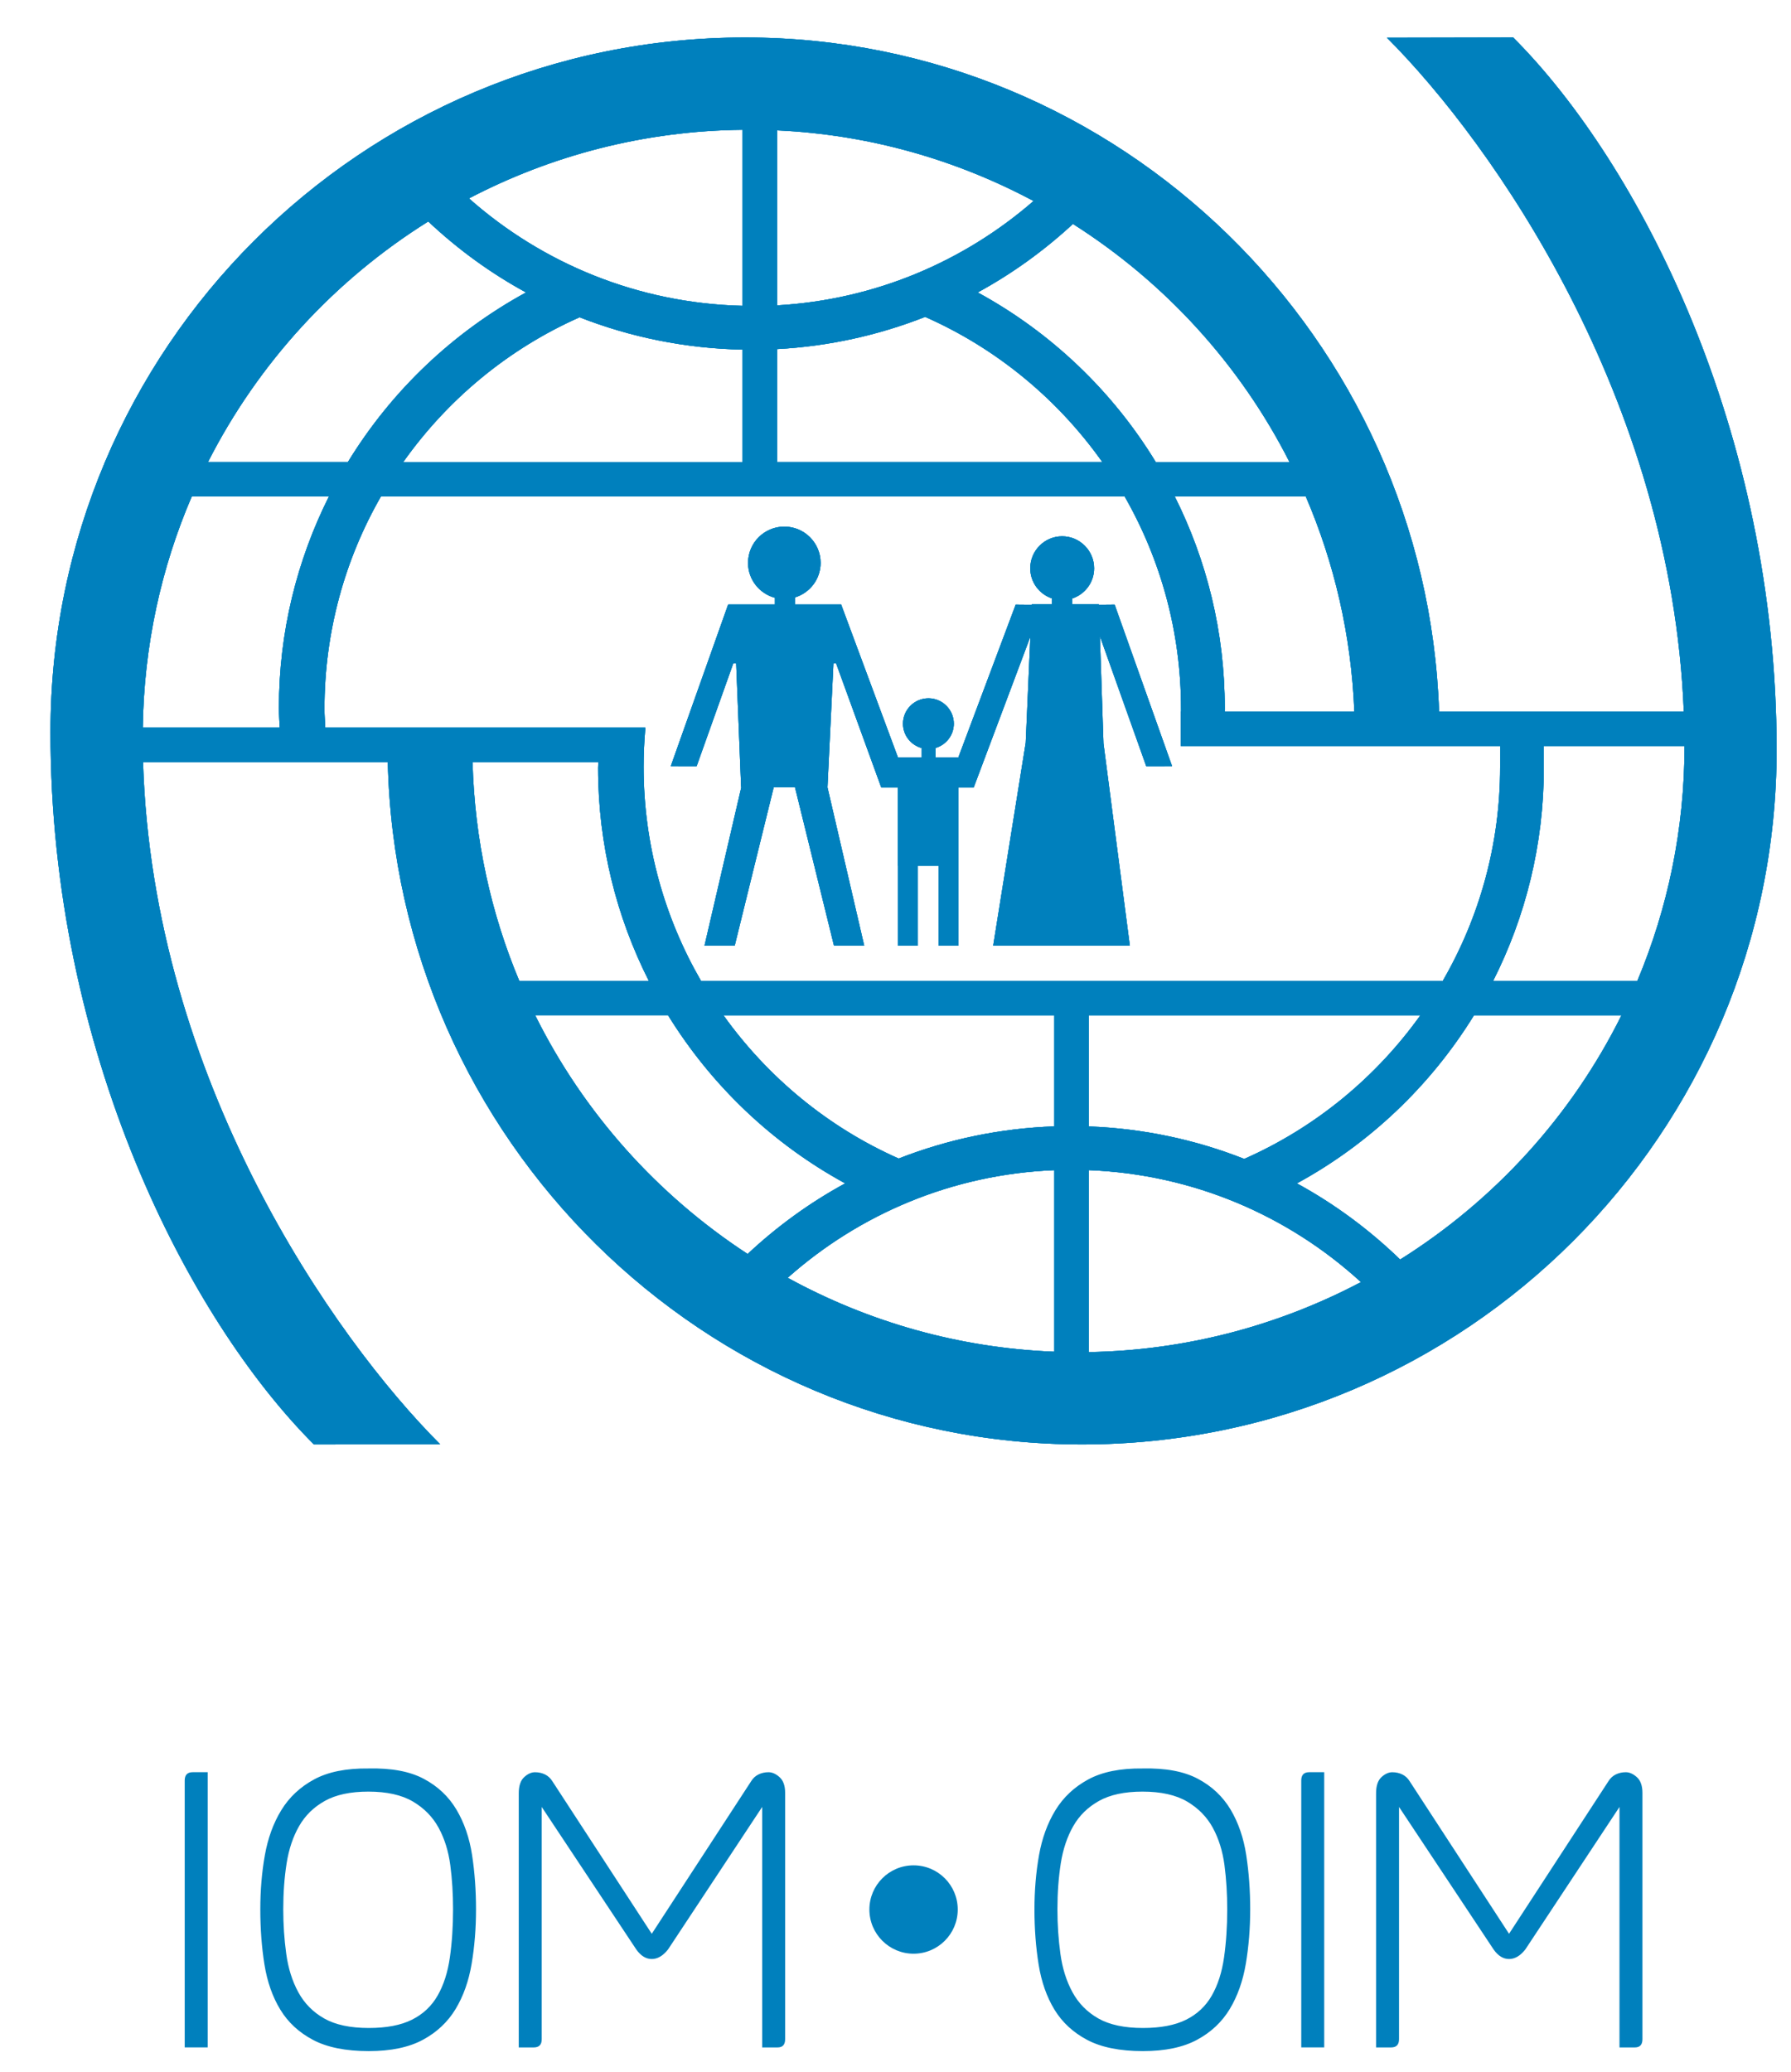 <?xml version="1.0" encoding="utf-8"?>
<!-- Generator: Adobe Illustrator 16.0.0, SVG Export Plug-In . SVG Version: 6.00 Build 0)  -->
<!DOCTYPE svg PUBLIC "-//W3C//DTD SVG 1.1//EN" "http://www.w3.org/Graphics/SVG/1.1/DTD/svg11.dtd">
<svg version="1.1" id="Layer_1" xmlns="http://www.w3.org/2000/svg" xmlns:xlink="http://www.w3.org/1999/xlink" x="0px" y="0px"
	 width="125.877px" height="145.614px" viewBox="0 0 125.877 145.614" enable-background="new 0 0 125.877 145.614"
	 xml:space="preserve">
<g>
	<path fill-rule="evenodd" clip-rule="evenodd" fill="#0080BD" d="M106.352,2.635L106.352,2.635l-8.871,0.018
		c7.438,7.437,19.984,25.339,20.861,47.354h-17.199C100.25,23.82,78.758,2.635,52.368,2.635c-26.963,0-48.82,21.856-48.82,48.821
		c0,22.439,9.685,41.227,18.515,50.055l8.872-0.012c-7.504-7.502-20.205-25.654-20.88-47.939h17.201
		c0.598,26.453,22.205,47.951,48.791,47.951c26.961,0,48.82-21.855,48.82-48.816C124.868,30.25,115.18,11.469,106.352,2.635
		 M95.186,50.007L95.186,50.007h-9.109c0-0.09,0.004-0.17,0.004-0.256c0-5.346-1.273-10.387-3.516-14.86h9.209
		C93.782,39.56,94.975,44.657,95.186,50.007z M90.631,32.472L90.631,32.472c-3.477-6.857-8.764-12.636-15.221-16.734
		c-2.02,1.867-4.262,3.49-6.693,4.814c5.148,2.803,9.473,6.928,12.514,11.92H90.631z M54.615,24.533L54.615,24.533
		c3.655-0.196,7.155-0.983,10.407-2.263c5.021,2.215,9.314,5.77,12.453,10.201h-22.86V24.533z M72.641,14.126L72.641,14.126
		c-4.883,4.246-11.144,6.945-18.026,7.334V9.162C61.114,9.458,67.221,11.233,72.641,14.126z M52.193,21.492L52.193,21.492V9.121
		c-6.94,0.07-13.469,1.813-19.233,4.822C38.105,18.498,44.819,21.317,52.193,21.492z M52.193,24.571L52.193,24.571
		c-4.038-0.082-7.899-0.881-11.458-2.273c-5.002,2.215-9.271,5.76-12.395,10.174h23.853V24.571z M30.099,15.565L30.099,15.565
		c2.062,1.942,4.367,3.624,6.872,4.988c-5.144,2.805-9.469,6.926-12.52,11.918h-9.833C18.147,25.522,23.522,19.675,30.099,15.565z
		 M23.118,34.891L23.118,34.891c-2.241,4.473-3.515,9.514-3.515,14.86c0,0.467,0.036,0.926,0.054,1.387h-9.621
		c0.079-5.764,1.292-11.248,3.442-16.247H23.118z M33.213,53.56L33.213,53.56h8.837c-0.003,0.137-0.015,0.27-0.015,0.4
		c0,5.395,1.291,10.475,3.567,14.975h-9.105C34.504,64.187,33.357,59.003,33.213,53.56z M37.616,71.356L37.616,71.356
		c3.396,6.838,8.579,12.625,14.93,16.771c2.057-1.93,4.359-3.604,6.857-4.963c-5.11-2.785-9.401-6.875-12.447-11.809H37.616z
		 M74.1,94.995L74.1,94.995c-6.777-0.266-13.136-2.125-18.739-5.195c5.025-4.465,11.552-7.273,18.739-7.564V94.995z M74.1,79.159
		L74.1,79.159c-3.854,0.137-7.531,0.926-10.939,2.26c-4.959-2.197-9.193-5.703-12.313-10.063H74.1V79.159z M49.27,68.935
		L49.27,68.935h52.131c2.563-4.428,4.033-9.557,4.033-15.037v-1.469H82.989v-2.422h0.018v-0.189c0-5.432-1.445-10.527-3.963-14.926
		H26.772c-2.523,4.399-3.967,9.495-3.967,14.926c0,0.445,0.038,0.881,0.058,1.32h22.488v0.184h-0.006
		c-0.072,0.846-0.11,1.713-0.11,2.576C45.235,59.378,46.709,64.507,49.27,68.935z M99.827,71.356L99.827,71.356H76.518v7.807
		c3.848,0.143,7.523,0.938,10.932,2.283C92.432,79.247,96.694,75.735,99.827,71.356z M76.518,95.022L76.518,95.022
		c6.91-0.117,13.402-1.896,19.135-4.918c-5.084-4.656-11.768-7.582-19.135-7.869V95.022z M98.407,88.517L98.407,88.517
		c-2.158-2.092-4.594-3.898-7.258-5.352c5.107-2.783,9.4-6.871,12.445-11.809h10.367C110.456,78.417,105.043,84.353,98.407,88.517z
		 M115.077,68.935h-10.135c2.275-4.5,3.564-9.586,3.564-14.975v-1.531h9.887v0.006C118.393,58.288,117.211,63.856,115.077,68.935z"
		/>
	<path fill-rule="evenodd" clip-rule="evenodd" fill="#0080BD" d="M82.377,53.843L78.34,42.489l-1.109,0.01l-0.004-0.027h-1.879
		v-0.408c0.896-0.289,1.551-1.127,1.551-2.125c0-1.238-1.01-2.249-2.246-2.249c-1.242,0-2.244,1.01-2.244,2.249
		c0,0.99,0.643,1.822,1.531,2.117v0.416h-1.424v0.027l-1.129-0.01L67.35,53.245h0.004v-0.014h-1.605v-0.664
		c0.743-0.217,1.289-0.898,1.289-1.709c0-0.98-0.803-1.783-1.784-1.783c-0.989,0-1.79,0.803-1.79,1.783
		c0,0.826,0.561,1.508,1.319,1.715v0.658h-1.675v-0.006L59.12,42.489v-0.006h-3.247v-0.498c1.042-0.318,1.802-1.281,1.802-2.426
		c0-1.406-1.139-2.549-2.55-2.549s-2.55,1.143-2.55,2.549c0,1.178,0.805,2.162,1.889,2.453v0.471h-3.267v0.006h-0.022l-4.03,11.354
		l1.817,0.002l2.577-7.229h0.201l0.349,8.705h0.014l-2.588,11.137l2.125-0.004l2.741-11.133h1.492l2.741,11.133l2.126,0.004
		l-2.585-11.137h0.004l0.42-8.705h0.184l3.174,8.725h1.172v5.498h0.01v5.623h1.387v-5.623h1.463v5.623h1.387v-5.623v-0.211v-5.287
		h1.08l3.982-10.6l-0.328,7.461l-2.285,14.252h9.604l-1.852-14.205l-0.252-7.541l3.256,9.137L82.377,53.843z"/>
	<path fill-rule="evenodd" clip-rule="evenodd" fill="#0080BD" d="M106.352,2.635L106.352,2.635l-8.871,0.018
		c7.438,7.437,19.984,25.339,20.861,47.354h-17.199C100.25,23.82,78.758,2.635,52.368,2.635c-26.963,0-48.82,21.856-48.82,48.821
		c0,22.439,9.685,41.227,18.515,50.055l8.872-0.012c-7.504-7.502-20.205-25.654-20.88-47.939h17.201
		c0.598,26.453,22.205,47.951,48.791,47.951c26.961,0,48.82-21.855,48.82-48.816C124.868,30.25,115.18,11.469,106.352,2.635
		 M95.186,50.007L95.186,50.007h-9.109c0-0.09,0.004-0.17,0.004-0.256c0-5.346-1.273-10.387-3.516-14.86h9.209
		C93.782,39.56,94.975,44.657,95.186,50.007z M90.631,32.472L90.631,32.472c-3.477-6.857-8.764-12.636-15.221-16.734
		c-2.02,1.867-4.262,3.49-6.693,4.814c5.148,2.803,9.473,6.928,12.514,11.92H90.631z M54.615,24.533L54.615,24.533
		c3.655-0.196,7.155-0.983,10.407-2.263c5.021,2.215,9.314,5.77,12.453,10.201h-22.86V24.533z M72.641,14.126L72.641,14.126
		c-4.883,4.246-11.144,6.945-18.026,7.334V9.162C61.114,9.458,67.221,11.233,72.641,14.126z M52.193,21.492L52.193,21.492V9.121
		c-6.94,0.07-13.469,1.813-19.233,4.822C38.105,18.498,44.819,21.317,52.193,21.492z M52.193,24.571L52.193,24.571
		c-4.038-0.082-7.899-0.881-11.458-2.273c-5.002,2.215-9.271,5.76-12.395,10.174h23.853V24.571z M30.099,15.565L30.099,15.565
		c2.062,1.942,4.367,3.624,6.872,4.988c-5.144,2.805-9.469,6.926-12.52,11.918h-9.833C18.147,25.522,23.522,19.675,30.099,15.565z
		 M23.118,34.891L23.118,34.891c-2.241,4.473-3.515,9.514-3.515,14.86c0,0.467,0.036,0.926,0.054,1.387h-9.621
		c0.079-5.764,1.292-11.248,3.442-16.247H23.118z M33.213,53.56L33.213,53.56h8.837c-0.003,0.137-0.015,0.27-0.015,0.4
		c0,5.395,1.291,10.475,3.567,14.975h-9.105C34.504,64.187,33.357,59.003,33.213,53.56z M37.616,71.356L37.616,71.356
		c3.396,6.838,8.579,12.625,14.93,16.771c2.057-1.93,4.359-3.604,6.857-4.963c-5.11-2.785-9.401-6.875-12.447-11.809H37.616z
		 M74.1,94.995L74.1,94.995c-6.777-0.266-13.136-2.125-18.739-5.195c5.025-4.465,11.552-7.273,18.739-7.564V94.995z M74.1,79.159
		L74.1,79.159c-3.854,0.137-7.531,0.926-10.939,2.26c-4.959-2.197-9.193-5.703-12.313-10.063H74.1V79.159z M49.27,68.935
		L49.27,68.935h52.131c2.563-4.428,4.033-9.557,4.033-15.037v-1.469H82.989v-2.422h0.018v-0.189c0-5.432-1.445-10.527-3.963-14.926
		H26.772c-2.523,4.399-3.967,9.495-3.967,14.926c0,0.445,0.038,0.881,0.058,1.32h22.488v0.184h-0.006
		c-0.072,0.846-0.11,1.713-0.11,2.576C45.235,59.378,46.709,64.507,49.27,68.935z M99.827,71.356L99.827,71.356H76.518v7.807
		c3.848,0.143,7.523,0.938,10.932,2.283C92.432,79.247,96.694,75.735,99.827,71.356z M76.518,95.022L76.518,95.022
		c6.91-0.117,13.402-1.896,19.135-4.918c-5.084-4.656-11.768-7.582-19.135-7.869V95.022z M98.407,88.517L98.407,88.517
		c-2.158-2.092-4.594-3.898-7.258-5.352c5.107-2.783,9.4-6.871,12.445-11.809h10.367C110.456,78.417,105.043,84.353,98.407,88.517z
		 M115.077,68.935h-10.135c2.275-4.5,3.564-9.586,3.564-14.975v-1.531h9.887v0.006C118.393,58.288,117.211,63.856,115.077,68.935z"
		/>
	<path fill-rule="evenodd" clip-rule="evenodd" fill="#0080BD" d="M82.377,53.843L78.34,42.489l-1.109,0.01l-0.004-0.027h-1.879
		v-0.408c0.896-0.289,1.551-1.127,1.551-2.125c0-1.238-1.01-2.249-2.246-2.249c-1.242,0-2.244,1.01-2.244,2.249
		c0,0.99,0.643,1.822,1.531,2.117v0.416h-1.424v0.027l-1.129-0.01L67.35,53.245h0.004v-0.014h-1.605v-0.664
		c0.743-0.217,1.289-0.898,1.289-1.709c0-0.98-0.803-1.783-1.784-1.783c-0.989,0-1.79,0.803-1.79,1.783
		c0,0.826,0.561,1.508,1.319,1.715v0.658h-1.675v-0.006L59.12,42.489v-0.006h-3.247v-0.498c1.042-0.318,1.802-1.281,1.802-2.426
		c0-1.406-1.139-2.549-2.55-2.549s-2.55,1.143-2.55,2.549c0,1.178,0.805,2.162,1.889,2.453v0.471h-3.267v0.006h-0.022l-4.03,11.354
		l1.817,0.002l2.577-7.229h0.201l0.349,8.705h0.014l-2.588,11.137l2.125-0.004l2.741-11.133h1.492l2.741,11.133l2.126,0.004
		l-2.585-11.137h0.004l0.42-8.705h0.184l3.174,8.725h1.172v5.498h0.01v5.623h1.387v-5.623h1.463v5.623h1.387v-5.623v-0.211v-5.287
		h1.08l3.982-10.6l-0.328,7.461l-2.285,14.252h9.604l-1.852-14.205l-0.252-7.541l3.256,9.137L82.377,53.843z"/>
	<path fill-rule="evenodd" clip-rule="evenodd" fill="#0080BD" d="M106.352,2.635L106.352,2.635l-8.871,0.018
		c7.438,7.437,19.984,25.339,20.861,47.354h-17.199C100.25,23.82,78.758,2.635,52.368,2.635c-26.963,0-48.82,21.856-48.82,48.821
		c0,22.439,9.685,41.227,18.515,50.055l8.872-0.012c-7.504-7.502-20.205-25.654-20.88-47.939h17.201
		c0.598,26.453,22.205,47.951,48.791,47.951c26.961,0,48.82-21.855,48.82-48.816C124.868,30.25,115.18,11.469,106.352,2.635
		 M95.186,50.007L95.186,50.007h-9.109c0-0.09,0.004-0.17,0.004-0.256c0-5.346-1.273-10.387-3.516-14.86h9.209
		C93.782,39.56,94.975,44.657,95.186,50.007z M90.631,32.472L90.631,32.472c-3.477-6.857-8.764-12.636-15.221-16.734
		c-2.02,1.867-4.262,3.49-6.693,4.814c5.148,2.803,9.473,6.928,12.514,11.92H90.631z M54.615,24.533L54.615,24.533
		c3.655-0.196,7.155-0.983,10.407-2.263c5.021,2.215,9.314,5.77,12.453,10.201h-22.86V24.533z M72.641,14.126L72.641,14.126
		c-4.883,4.246-11.144,6.945-18.026,7.334V9.162C61.114,9.458,67.221,11.233,72.641,14.126z M52.193,21.492L52.193,21.492V9.121
		c-6.94,0.07-13.469,1.813-19.233,4.822C38.105,18.498,44.819,21.317,52.193,21.492z M52.193,24.571L52.193,24.571
		c-4.038-0.082-7.899-0.881-11.458-2.273c-5.002,2.215-9.271,5.76-12.395,10.174h23.853V24.571z M30.099,15.565L30.099,15.565
		c2.062,1.942,4.367,3.624,6.872,4.988c-5.144,2.805-9.469,6.926-12.52,11.918h-9.833C18.147,25.522,23.522,19.675,30.099,15.565z
		 M23.118,34.891L23.118,34.891c-2.241,4.473-3.515,9.514-3.515,14.86c0,0.467,0.036,0.926,0.054,1.387h-9.621
		c0.079-5.764,1.292-11.248,3.442-16.247H23.118z M33.213,53.56L33.213,53.56h8.837c-0.003,0.137-0.015,0.27-0.015,0.4
		c0,5.395,1.291,10.475,3.567,14.975h-9.105C34.504,64.187,33.357,59.003,33.213,53.56z M37.616,71.356L37.616,71.356
		c3.396,6.838,8.579,12.625,14.93,16.771c2.057-1.93,4.359-3.604,6.857-4.963c-5.11-2.785-9.401-6.875-12.447-11.809H37.616z
		 M74.1,94.995L74.1,94.995c-6.777-0.266-13.136-2.125-18.739-5.195c5.025-4.465,11.552-7.273,18.739-7.564V94.995z M74.1,79.159
		L74.1,79.159c-3.854,0.137-7.531,0.926-10.939,2.26c-4.959-2.197-9.193-5.703-12.313-10.063H74.1V79.159z M49.27,68.935
		L49.27,68.935h52.131c2.563-4.428,4.033-9.557,4.033-15.037v-1.469H82.989v-2.422h0.018v-0.189c0-5.432-1.445-10.527-3.963-14.926
		H26.772c-2.523,4.399-3.967,9.495-3.967,14.926c0,0.445,0.038,0.881,0.058,1.32h22.488v0.184h-0.006
		c-0.072,0.846-0.11,1.713-0.11,2.576C45.235,59.378,46.709,64.507,49.27,68.935z M99.827,71.356L99.827,71.356H76.518v7.807
		c3.848,0.143,7.523,0.938,10.932,2.283C92.432,79.247,96.694,75.735,99.827,71.356z M76.518,95.022L76.518,95.022
		c6.91-0.117,13.402-1.896,19.135-4.918c-5.084-4.656-11.768-7.582-19.135-7.869V95.022z M98.407,88.517L98.407,88.517
		c-2.158-2.092-4.594-3.898-7.258-5.352c5.107-2.783,9.4-6.871,12.445-11.809h10.367C110.456,78.417,105.043,84.353,98.407,88.517z
		 M115.077,68.935h-10.135c2.275-4.5,3.564-9.586,3.564-14.975v-1.531h9.887v0.006C118.393,58.288,117.211,63.856,115.077,68.935z"
		/>
	<path fill-rule="evenodd" clip-rule="evenodd" fill="#0080BD" d="M82.377,53.843L78.34,42.489l-1.109,0.01l-0.004-0.027h-1.879
		v-0.408c0.896-0.289,1.551-1.127,1.551-2.125c0-1.238-1.01-2.249-2.246-2.249c-1.242,0-2.244,1.01-2.244,2.249
		c0,0.99,0.643,1.822,1.531,2.117v0.416h-1.424v0.027l-1.129-0.01L67.35,53.245h0.004v-0.014h-1.605v-0.664
		c0.743-0.217,1.289-0.898,1.289-1.709c0-0.98-0.803-1.783-1.784-1.783c-0.989,0-1.79,0.803-1.79,1.783
		c0,0.826,0.561,1.508,1.319,1.715v0.658h-1.675v-0.006L59.12,42.489v-0.006h-3.247v-0.498c1.042-0.318,1.802-1.281,1.802-2.426
		c0-1.406-1.139-2.549-2.55-2.549s-2.55,1.143-2.55,2.549c0,1.178,0.805,2.162,1.889,2.453v0.471h-3.267v0.006h-0.022l-4.03,11.354
		l1.817,0.002l2.577-7.229h0.201l0.349,8.705h0.014l-2.588,11.137l2.125-0.004l2.741-11.133h1.492l2.741,11.133l2.126,0.004
		l-2.585-11.137h0.004l0.42-8.705h0.184l3.174,8.725h1.172v5.498h0.01v5.623h1.387v-5.623h1.463v5.623h1.387v-5.623v-0.211v-5.287
		h1.08l3.982-10.6l-0.328,7.461l-2.285,14.252h9.604l-1.852-14.205l-0.252-7.541l3.256,9.137L82.377,53.843z"/>
	<path fill-rule="evenodd" clip-rule="evenodd" fill="#0080BD" d="M113.042,125.185L113.042,125.185
		c0.131-0.213,0.301-0.373,0.516-0.48c0.213-0.105,0.449-0.158,0.709-0.158c0.258,0,0.518,0.115,0.777,0.348s0.391,0.6,0.391,1.104
		v17.309c0,0.387-0.176,0.58-0.529,0.58h-1.084v-16.9l-6.621,10.018c-0.352,0.445-0.732,0.668-1.141,0.668s-0.77-0.223-1.084-0.668
		l-6.648-10.018v16.32c0,0.387-0.186,0.58-0.557,0.58h-1.057v-17.859c0-0.523,0.125-0.9,0.375-1.133s0.506-0.348,0.764-0.348
		c0.262,0,0.498,0.053,0.711,0.158c0.213,0.107,0.385,0.268,0.514,0.48l6.982,10.715L113.042,125.185z M93.069,143.886
		L93.069,143.886h-1.613v-18.76c0-0.387,0.186-0.58,0.557-0.58h1.057V143.886z M80.329,142.521L80.329,142.521
		c1.242,0,2.252-0.191,3.031-0.58c0.779-0.387,1.383-0.953,1.809-1.699c0.426-0.744,0.713-1.641,0.861-2.686
		s0.223-2.168,0.223-3.369c0-1.084-0.064-2.119-0.193-3.107c-0.131-0.986-0.404-1.863-0.82-2.629
		c-0.418-0.764-1.021-1.379-1.809-1.844c-0.789-0.463-1.832-0.697-3.131-0.697c-1.26,0-2.279,0.219-3.059,0.654
		s-1.383,1.025-1.809,1.771s-0.719,1.617-0.877,2.613c-0.156,0.998-0.236,2.076-0.236,3.238c0,1.064,0.07,2.105,0.209,3.121
		c0.139,1.018,0.422,1.918,0.848,2.701c0.428,0.785,1.035,1.4,1.822,1.846C77.987,142.3,79.03,142.521,80.329,142.521z
		 M80.299,124.284L80.299,124.284c1.615-0.039,2.912,0.203,3.895,0.727c0.984,0.521,1.748,1.244,2.297,2.162
		c0.545,0.92,0.912,1.984,1.098,3.195c0.186,1.209,0.279,2.482,0.279,3.818s-0.104,2.609-0.307,3.818
		c-0.205,1.211-0.58,2.271-1.127,3.182c-0.547,0.908-1.313,1.631-2.295,2.162c-0.982,0.533-2.254,0.799-3.811,0.799
		c-1.613,0-2.916-0.262-3.908-0.783c-0.992-0.523-1.762-1.234-2.311-2.135c-0.547-0.9-0.916-1.955-1.111-3.166
		c-0.195-1.209-0.293-2.502-0.293-3.877c0-1.336,0.107-2.604,0.32-3.805c0.213-1.199,0.598-2.256,1.154-3.164
		c0.557-0.91,1.326-1.633,2.309-2.164C77.471,124.521,78.743,124.265,80.299,124.284z M52.789,125.185L52.789,125.185
		c0.13-0.213,0.302-0.373,0.515-0.48c0.213-0.105,0.45-0.158,0.709-0.158c0.261,0,0.52,0.115,0.779,0.348s0.39,0.6,0.39,1.104
		v17.309c0,0.387-0.177,0.58-0.528,0.58h-1.086v-16.9l-6.619,10.018c-0.354,0.445-0.732,0.668-1.141,0.668s-0.77-0.223-1.086-0.668
		l-6.648-10.018v16.32c0,0.387-0.185,0.58-0.556,0.58h-1.058v-17.859c0-0.523,0.126-0.9,0.376-1.133
		c0.251-0.232,0.506-0.348,0.765-0.348c0.26,0,0.496,0.053,0.71,0.158c0.214,0.107,0.385,0.268,0.515,0.48l6.982,10.715
		L52.789,125.185z M25.917,142.521L25.917,142.521c1.243,0,2.253-0.191,3.032-0.58c0.779-0.387,1.381-0.953,1.809-1.699
		c0.426-0.744,0.713-1.641,0.861-2.686s0.223-2.168,0.223-3.369c0-1.084-0.064-2.119-0.194-3.107
		c-0.13-0.986-0.403-1.863-0.821-2.629c-0.417-0.764-1.02-1.379-1.808-1.844c-0.788-0.463-1.831-0.697-3.13-0.697
		c-1.261,0-2.281,0.219-3.06,0.654s-1.382,1.025-1.808,1.771c-0.428,0.746-0.719,1.617-0.877,2.613
		c-0.158,0.998-0.236,2.076-0.236,3.238c0,1.064,0.069,2.105,0.209,3.121c0.139,1.018,0.422,1.918,0.848,2.701
		c0.428,0.785,1.034,1.4,1.822,1.846S24.62,142.521,25.917,142.521z M25.889,124.284L25.889,124.284
		c1.613-0.039,2.912,0.203,3.895,0.727c0.983,0.521,1.748,1.244,2.295,2.162c0.547,0.92,0.914,1.984,1.1,3.195
		c0.185,1.209,0.277,2.482,0.277,3.818s-0.102,2.609-0.307,3.818c-0.203,1.211-0.578,2.271-1.126,3.182
		c-0.547,0.908-1.312,1.631-2.294,2.162c-0.983,0.533-2.254,0.799-3.812,0.799c-1.614,0-2.917-0.262-3.908-0.783
		c-0.993-0.523-1.763-1.234-2.31-2.135s-0.918-1.955-1.112-3.166c-0.194-1.209-0.292-2.502-0.292-3.877
		c0-1.336,0.106-2.604,0.32-3.805c0.213-1.199,0.598-2.256,1.154-3.164c0.556-0.91,1.326-1.633,2.309-2.164
		C23.061,124.521,24.332,124.265,25.889,124.284z M14.595,143.886h-1.613v-18.76c0-0.387,0.186-0.58,0.557-0.58h1.057V143.886z"/>
	<path fill-rule="evenodd" clip-rule="evenodd" fill="#0080BD" d="M64.208,131.091c1.716,0,3.105,1.391,3.105,3.105
		s-1.39,3.105-3.105,3.105c-1.715,0-3.105-1.391-3.105-3.105S62.493,131.091,64.208,131.091"/>
</g>
<g>
</g>
<g>
</g>
<g>
</g>
<g>
</g>
<g>
</g>
<g>
</g>
<g>
</g>
<g>
</g>
<g>
</g>
<g>
</g>
<g>
</g>
<g>
</g>
<g>
</g>
<g>
</g>
<g>
</g>
</svg>
